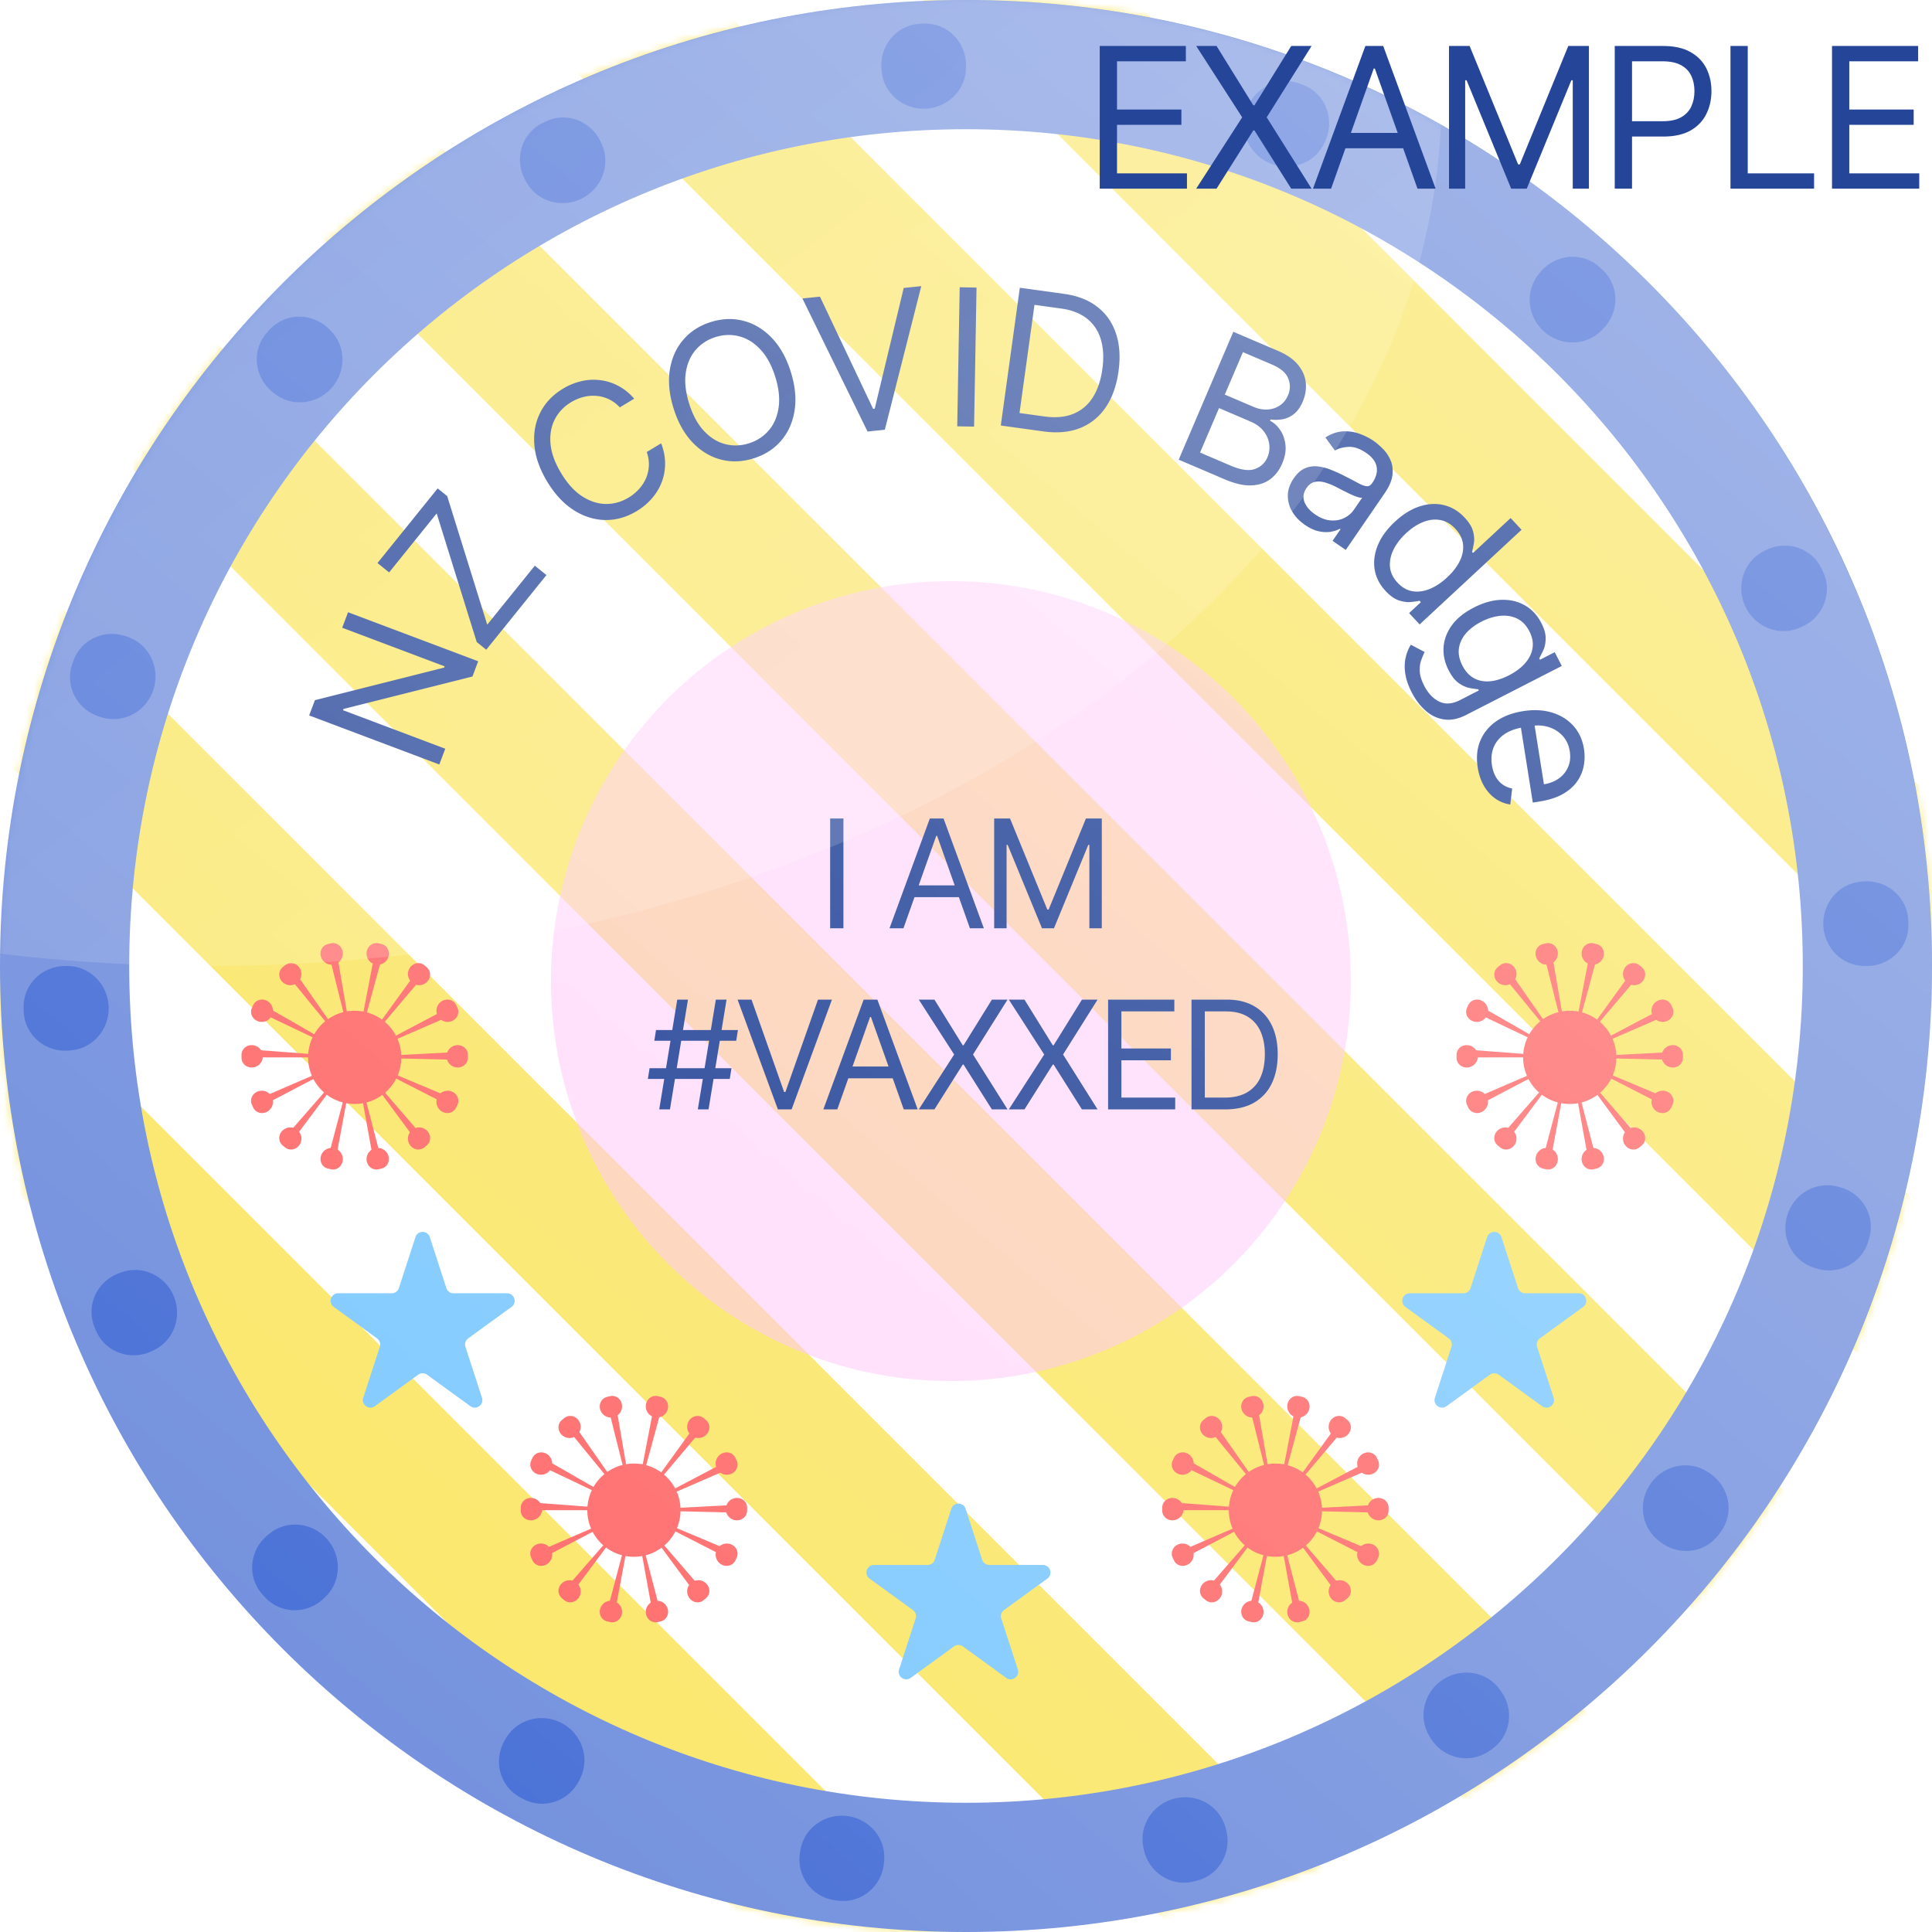 <svg xmlns="http://www.w3.org/2000/svg" fill="none" viewBox="0 0 256 256" xmlns:xlink="http://www.w3.org/1999/xlink">
  <circle cx="128" cy="128" r="128" fill="#fff"/>
  <mask id="a" width="256" height="256" x="0" y="0" maskUnits="userSpaceOnUse" style="mask-type:alpha">
    <path fill="#fff" d="M256 128c0 70.692-57.308 128-128 128C57.308 256 0 198.692 0 128 0 57.308 57.307 0 128 0c70.692 0 128 57.307 128 128Z"/>
  </mask>
  <g mask="url(#a)">
    <path fill="#FAE76C" fill-rule="evenodd" d="M16.543 33.242 2.638 47.147 220 264.51l13.905-13.905L16.543 33.242Zm-27.81 27.81-13.905 13.905 204.158 204.158 13.905-13.905L-11.267 61.052Zm-27.81 27.81-13.905 13.906L126.85 282.599l13.905-13.905L-39.077 88.862ZM86.07-36.284 99.975-50.19l189.562 189.563-13.905 13.905L86.07-36.284ZM72.165-22.38 58.26-8.474l202.767 202.767 13.905-13.905L72.165-22.379ZM30.45 19.337 44.355 5.43l204.852 204.852-13.905 13.905L30.45 19.337Z" clip-rule="evenodd"/>
  </g>
  <path id="c" d="M11.843 0c.963-.21 1.751.676 1.553 1.642a1.456 1.456 0 0 1-.554.886l1.113 6.491a6.189 6.189 0 0 1 2.21.022l1.225-6.37a1.456 1.456 0 0 1-.789-1.029C16.404.676 17.191-.21 18.154 0c.133.029.265.06.397.093.948.235 1.27 1.362.681 2.143a1.45 1.45 0 0 1-.884.562l-1.727 6.348a6.16 6.16 0 0 1 1.996.955l3.73-5.157a1.457 1.457 0 0 1-.249-1.233c.236-.97 1.347-1.435 2.128-.812.104.083.206.167.308.253.747.628.544 1.781-.324 2.227a1.441 1.441 0 0 1-1.08.109l-4.144 4.902a6.206 6.206 0 0 1 1.477 1.836l5.435-2.865a1.46 1.46 0 0 1 .267-1.372c.632-.778 1.84-.718 2.278.184.058.119.114.238.17.359.407.897-.286 1.857-1.27 1.876a1.452 1.452 0 0 1-.889-.271l-5.788 2.511c.287.661.462 1.382.501 2.138l6.09-.316c.122-.352.378-.663.77-.846.903-.423 1.957.151 1.97 1.149v.09l.001.063v.219l-.002.016c-.012.998-1.066 1.572-1.969 1.149a1.454 1.454 0 0 1-.792-.911l-6.062-.145a6.174 6.174 0 0 1-.477 2.242l5.663 2.375c.257-.218.593-.353.983-.345.985.019 1.678.979 1.27 1.876-.055.121-.11.24-.169.359-.439.902-1.646.962-2.278.184a1.457 1.457 0 0 1-.294-1.276l-5.373-2.749a6.204 6.204 0 0 1-1.469 1.867l4.031 4.681a1.445 1.445 0 0 1 1.15.087c.868.446 1.071 1.599.324 2.227-.102.086-.204.17-.308.253-.78.623-1.892.158-2.128-.812a1.46 1.46 0 0 1 .217-1.19l-3.652-4.954a6.147 6.147 0 0 1-2.104 1.005l1.573 6.025c.408.02.814.207 1.1.589.588.781.267 1.908-.68 2.143-.133.033-.265.064-.398.093-.963.21-1.75-.676-1.553-1.642a1.46 1.46 0 0 1 .622-.933l-1.12-6.174a6.267 6.267 0 0 1-2.23-.005l-1.143 6.151c.324.199.577.526.666.961.198.966-.59 1.852-1.553 1.642-.133-.029-.265-.06-.396-.093-.949-.235-1.269-1.362-.682-2.143a1.446 1.446 0 0 1 1.05-.585l1.6-6.035a6.156 6.156 0 0 1-2.113-1.023l-3.67 4.911c.26.332.383.778.267 1.257-.235.97-1.346 1.435-2.127.812a14.817 14.817 0 0 1-.309-.253c-.746-.628-.543-1.781.324-2.227a1.444 1.444 0 0 1 1.066-.114l4.085-4.681a6.19 6.19 0 0 1-1.41-1.785l-5.377 2.82a1.46 1.46 0 0 1-.318 1.15c-.632.778-1.84.718-2.278-.184a14.717 14.717 0 0 1-.169-.359c-.408-.897.284-1.857 1.27-1.876.442-.009.816.166 1.081.438l5.59-2.411a6.152 6.152 0 0 1-.504-2.446H2.82c-.045.49-.328.96-.848 1.203-.904.423-1.958-.151-1.97-1.149v-.388c.012-.998 1.066-1.572 1.97-1.149.273.128.481.318.623.541l6.246.474a6.124 6.124 0 0 1 .582-2.189L3.875 9.808c-.265.363-.695.61-1.219.6-.986-.019-1.678-.979-1.27-1.876.055-.121.111-.24.17-.359.437-.902 1.645-.962 2.277-.184.227.28.331.599.335.911l5.471 3.136a6.199 6.199 0 0 1 1.451-1.711L7.072 5.412a1.445 1.445 0 0 1-1.285-.033c-.867-.446-1.07-1.599-.324-2.227.102-.086.205-.17.31-.253.78-.623 1.891-.158 2.126.812.093.383.033.745-.128 1.045l3.692 5.287a6.142 6.142 0 0 1 2.034-.928L11.92 2.826a1.448 1.448 0 0 1-1.155-.59c-.587-.781-.267-1.908.682-2.143.131-.033.263-.064.396-.093z"/>
  <use x="70" y="184" fill="#FF6D6D" filter="url(#b)" xlink:href="#c"/>
  <use x="33" y="124" fill="#FF6D6D" filter="url(#b)" xlink:href="#c"/>
  <use x="194" y="124" fill="#FF6D6D" filter="url(#b)" xlink:href="#c"/>
  <use x="155" y="184" fill="#FF6D6D" filter="url(#b)" xlink:href="#c"/>
  <path fill="#7592DE" d="M256 128c0 70.692-57.308 128-128 128C57.308 256 0 198.692 0 128 0 57.308 57.308 0 128 0c70.692 0 128 57.308 128 128Zm-238.878 0c0 61.236 49.642 110.878 110.878 110.878S238.878 189.236 238.878 128 189.236 17.122 128 17.122 17.122 66.764 17.122 128Z"/>
  <g filter="url(#d)">
    <path fill="#4B72D7" d="M247.362 128c3.114 0 5.651-2.526 5.511-5.636l-.022-.47c-.152-3.11-2.916-5.387-6.016-5.094l-.293.027c-2.938.277-5.083 2.884-4.944 5.831.139 2.948 2.518 5.342 5.469 5.342h.295Z"/>
  </g>
  <g filter="url(#d)">
    <path fill="#4B72D7" d="M238.601 83.115c2.885-1.17 4.287-4.465 2.987-7.295a71.257 71.257 0 0 0-.197-.426c-1.31-2.825-4.727-3.895-7.49-2.459l-.261.136c-2.618 1.362-3.625 4.583-2.388 7.262 1.237 2.68 4.341 4.003 7.076 2.893l.273-.11Z"/>
  </g>
  <g filter="url(#d)">
    <path fill="#4B72D7" d="M212.401 43.599c2.202-2.202 2.211-5.783-.088-7.883l-.348-.316c-2.307-2.092-5.87-1.748-7.856.651l-.188.227c-1.881 2.273-1.555 5.633.628 7.62 2.182 1.985 5.557 1.996 7.644-.091l.208-.209Z"/>
  </g>
  <g filter="url(#d)">
    <path fill="#4B72D7" d="M175.657 18.565c1.243-2.855-.059-6.19-2.967-7.303l-.439-.168c-2.913-1.102-6.103.523-7.073 3.482l-.092.28c-.919 2.804.615 5.81 3.373 6.86 2.758 1.05 5.902-.175 7.08-2.88l.118-.271Z"/>
  </g>
  <g filter="url(#d)">
    <path fill="#4B72D7" d="M128 8.638c0-3.114-2.526-5.651-5.636-5.51-.157.006-.313.014-.47.021-3.11.152-5.387 2.916-5.094 6.016l.027.293c.277 2.938 2.884 5.083 5.831 4.944 2.948-.139 5.342-2.518 5.342-5.469v-.295Z"/>
  </g>
  <g filter="url(#d)">
    <path fill="#4B72D7" d="M79.635 18.876c-1.261-2.847-4.598-4.144-7.386-2.755l-.42.21c-2.782 1.4-3.743 4.849-2.22 7.564l.144.258c1.444 2.574 4.696 3.478 7.335 2.157 2.638-1.322 3.863-4.467 2.667-7.165l-.12-.27Z"/>
  </g>
  <g filter="url(#d)">
    <path fill="#4B72D7" d="M43.599 43.599c-2.202-2.202-5.783-2.21-7.883.088l-.316.348c-2.092 2.307-1.748 5.87.651 7.856l.227.188c2.273 1.881 5.633 1.555 7.62-.628 1.985-2.182 1.996-5.557-.091-7.644l-.209-.209Z"/>
  </g>
  <g filter="url(#d)">
    <path fill="#4B72D7" d="M16.894 84.38c-2.899-1.137-6.184.286-7.19 3.233l-.15.445c-.996 2.95.745 6.08 3.737 6.94l.283.082c2.836.816 5.785-.826 6.733-3.621.948-2.795-.392-5.892-3.139-6.97l-.274-.109Z"/>
  </g>
  <g filter="url(#d)">
    <path fill="#4B72D7" d="M8.638 128c-3.114 0-5.651 2.526-5.51 5.636.006.157.014.313.021.47.152 3.11 2.916 5.386 6.016 5.094l.293-.027c2.938-.277 5.083-2.884 4.944-5.831-.139-2.948-2.518-5.342-5.469-5.342h-.295Z"/>
  </g>
  <g filter="url(#d)">
    <path fill="#4B72D7" d="M15.79 168.694c-2.928 1.061-4.453 4.301-3.26 7.177l.18.434c1.204 2.872 4.578 4.07 7.393 2.738l.266-.126c2.668-1.262 3.795-4.443 2.66-7.167-1.136-2.724-4.188-4.163-6.963-3.157l-.277.101Z"/>
  </g>
  <g filter="url(#d)">
    <path fill="#4B72D7" d="M35.47 203.403c-2.413 1.967-2.785 5.528-.71 7.851l.313.35c2.083 2.315 5.663 2.334 7.882.149l.21-.207c2.102-2.071 2.118-5.446.148-7.643-1.97-2.198-5.326-2.551-7.614-.686l-.228.186Z"/>
  </g>
  <g filter="url(#d)">
    <path fill="#4B72D7" d="M66.908 230.542c-1.594 2.676-.723 6.148 2.021 7.62l.415.221c2.75 1.461 6.12.253 7.455-2.56l.127-.267c1.266-2.665.124-5.841-2.48-7.231-2.603-1.39-5.877-.571-7.387 1.964l-.151.253Z"/>
  </g>
  <g filter="url(#d)">
    <path fill="#4B72D7" d="M106.022 245.321c-.573 3.061 1.442 6.02 4.526 6.455l.465.064c3.085.424 5.832-1.873 6.115-4.974l.027-.294c.269-2.939-1.898-5.526-4.821-5.933-2.923-.406-5.714 1.492-6.257 4.392l-.055.29Z"/>
  </g>
  <g filter="url(#d)">
    <path fill="#4B72D7" d="M151.548 245.016c.615 3.053 3.591 5.042 6.613 4.291l.456-.115c3.019-.762 4.706-3.921 3.808-6.902l-.085-.282c-.852-2.826-3.83-4.414-6.692-3.696-2.863.717-4.74 3.522-4.158 6.415l.058.289Z"/>
  </g>
  <g filter="url(#d)">
    <path fill="#4B72D7" d="M189.538 230.276c1.605 2.668 5.078 3.54 7.671 1.816l.391-.261c2.586-1.734 3.112-5.275 1.263-7.781l-.175-.237c-1.752-2.375-5.09-2.868-7.545-1.23-2.454 1.639-3.279 4.911-1.757 7.44l.152.253Z"/>
  </g>
  <g filter="url(#d)">
    <path fill="#4B72D7" d="M219.862 204.214c2.397 1.988 5.962 1.665 7.84-.819l.283-.375c1.869-2.491 1.196-6.007-1.377-7.762l-.243-.166c-2.438-1.663-5.753-1.026-7.528 1.331-1.776 2.357-1.473 5.719.798 7.603l.227.188Z"/>
  </g>
  <g filter="url(#d)">
    <path fill="#4B72D7" d="M240.456 168.012c2.933 1.044 6.171-.485 7.081-3.463l.137-.45c.899-2.981-.941-6.052-3.96-6.816l-.286-.072c-2.861-.724-5.755 1.013-6.612 3.836-.858 2.824.582 5.877 3.362 6.866l.278.099Z"/>
  </g>
  <g filter="url(#e)">
    <circle cx="128" cy="128" r="53" fill="#FEC3F8" fill-opacity=".55"/>
  </g>
  <path fill="#254598" d="M111.759 108.455V123h-1.761v-14.545h1.761ZM119.713 123h-1.847l5.341-14.545h1.818L130.366 123h-1.847l-4.346-12.244h-.114L119.713 123Zm.681-5.682h7.444v1.563h-7.444v-1.563Zm11.338-8.863h2.102l4.943 12.073h.171l4.943-12.073h2.102V123h-1.648v-11.051h-.142L139.658 123h-1.591l-4.546-11.051h-.142V123h-1.647v-14.545ZM92.465 147l2.386-14.545h1.42L93.886 147h-1.42Zm-6.62-4.034.228-1.421h10.852l-.227 1.421H85.846ZM87.352 147l2.387-14.545h1.42L88.772 147h-1.42Zm-.653-9.091.227-1.42h10.852l-.227 1.42H86.698Zm12.882-5.454 4.318 12.244h.17l4.319-12.244h1.846L104.892 147h-1.818l-5.34-14.545h1.846ZM110.945 147h-1.846l5.341-14.545h1.818L121.599 147h-1.847l-4.346-12.244h-.114L110.945 147Zm.682-5.682h7.443v1.563h-7.443v-1.563Zm12.19-8.863 3.75 6.051h.113l3.75-6.051h2.074l-4.574 7.272 4.574 7.273h-2.074l-3.75-5.938h-.113l-3.75 5.938h-2.074l4.687-7.273-4.687-7.272h2.074Zm11.932 0 3.75 6.051h.113l3.75-6.051h2.074l-4.574 7.272 4.574 7.273h-2.074l-3.75-5.938h-.113l-3.75 5.938h-2.074l4.687-7.273-4.687-7.272h2.074ZM146.829 147v-14.545h8.778v1.562h-7.017v4.915h6.562v1.562h-6.562v4.944h7.131V147h-8.892Zm15.541 0h-4.488v-14.545h4.687c1.411 0 2.619.291 3.622.873 1.004.578 1.774 1.409 2.309 2.493.535 1.08.802 2.372.802 3.878 0 1.515-.27 2.819-.81 3.913a5.763 5.763 0 0 1-2.357 2.514c-1.033.583-2.287.874-3.765.874Zm-2.727-1.562h2.614c1.202 0 2.199-.233 2.99-.697a4.29 4.29 0 0 0 1.768-1.981c.388-.857.583-1.877.583-3.061 0-1.174-.192-2.185-.576-3.033-.383-.852-.956-1.505-1.718-1.96-.763-.459-1.712-.689-2.848-.689h-2.813v11.421Z"/>
  <g filter="url(#b)">
    <path fill="#81CAFF" d="M127.049 198.927c.299-.921 1.603-.921 1.902 0l2.192 6.747a1 1 0 0 0 .951.691h7.094c.969 0 1.372 1.239.588 1.809l-5.739 4.169a.999.999 0 0 0-.363 1.118l2.192 6.747c.299.922-.755 1.688-1.539 1.118l-5.739-4.169a1 1 0 0 0-1.176 0l-5.739 4.169c-.784.57-1.838-.196-1.539-1.118l2.192-6.747a.999.999 0 0 0-.363-1.118l-5.739-4.169c-.784-.57-.381-1.809.588-1.809h7.094a1 1 0 0 0 .951-.691l2.192-6.747Z"/>
  </g>
  <g filter="url(#b)">
    <path fill="#81CAFF" d="M56.049 162.927c.3-.921 1.603-.921 1.902 0l2.192 6.747a1 1 0 0 0 .951.691h7.094c.969 0 1.372 1.239.588 1.809l-5.74 4.169a1 1 0 0 0-.362 1.118l2.192 6.747c.3.922-.755 1.688-1.54 1.118l-5.738-4.169a.999.999 0 0 0-1.176 0l-5.739 4.169c-.784.57-1.838-.196-1.539-1.118l2.192-6.747a1 1 0 0 0-.363-1.118l-5.739-4.169c-.784-.57-.38-1.809.588-1.809h7.094a1 1 0 0 0 .95-.691l2.193-6.747Z"/>
  </g>
  <g filter="url(#b)">
    <path fill="#81CAFF" d="M198.049 162.927c.299-.921 1.603-.921 1.902 0l2.192 6.747a1 1 0 0 0 .951.691h7.094c.969 0 1.372 1.239.588 1.809l-5.739 4.169a.999.999 0 0 0-.363 1.118l2.192 6.747c.299.922-.755 1.688-1.539 1.118l-5.739-4.169a1 1 0 0 0-1.176 0l-5.739 4.169c-.784.57-1.838-.196-1.539-1.118l2.192-6.747a.999.999 0 0 0-.363-1.118l-5.739-4.169c-.784-.57-.381-1.809.588-1.809h7.094a1 1 0 0 0 .951-.691l2.192-6.747Z"/>
  </g>
  <path fill="#254598" d="m46.119 81.124 17.245 6.497-.762 2.021-17.08 4.296-.064.168 13.54 5.102-.787 2.088-17.245-6.498.762-2.02 17.127-4.317.063-.168-13.574-5.115.775-2.054ZM64.43 86.09l-1.261-1.016-5.306-17.042-6.304 7.817-1.541-1.243 7.976-9.89 1.26 1.017 5.307 17.042 6.304-7.817 1.541 1.243-7.976 9.89Zm19.605-33.263-1.91 1.154a4.638 4.638 0 0 0-1.468-1.09 4.613 4.613 0 0 0-1.65-.434 5.039 5.039 0 0 0-1.707.149c-.57.148-1.117.38-1.64.696-.955.577-1.675 1.34-2.159 2.292-.478.948-.663 2.03-.552 3.245.116 1.213.586 2.502 1.411 3.868.825 1.366 1.747 2.382 2.767 3.049 1.024.663 2.067 1.004 3.13 1.021 1.066.015 2.077-.266 3.032-.843a6.147 6.147 0 0 0 1.38-1.128c.395-.435.706-.913.93-1.435a4.727 4.727 0 0 0 .098-3.476l1.91-1.153c.344.893.517 1.773.522 2.639a6.91 6.91 0 0 1-.436 2.481A7.252 7.252 0 0 1 86.4 66.02a8.285 8.285 0 0 1-2.032 1.7c-1.345.813-2.74 1.207-4.184 1.183-1.445-.025-2.834-.462-4.166-1.31-1.333-.85-2.502-2.106-3.507-3.77-1.004-1.663-1.572-3.283-1.703-4.857-.132-1.575.128-3.007.779-4.297.65-1.29 1.648-2.341 2.993-3.154a8.284 8.284 0 0 1 2.451-1.007 7.146 7.146 0 0 1 2.517-.133c.831.1 1.63.355 2.394.762.761.402 1.459.965 2.093 1.69Zm20.748-3.559c.582 1.854.75 3.562.504 5.123-.245 1.56-.837 2.89-1.774 3.99-.938 1.099-2.157 1.884-3.656 2.355-1.5.47-2.948.523-4.346.157-1.397-.367-2.643-1.12-3.736-2.26-1.094-1.14-1.932-2.638-2.514-4.493-.582-1.854-.75-3.562-.505-5.123.246-1.56.837-2.89 1.775-3.99.938-1.099 2.156-1.884 3.656-2.355 1.5-.47 2.948-.523 4.345-.156 1.398.366 2.643 1.119 3.737 2.26 1.094 1.14 1.932 2.637 2.514 4.492Zm-2.061.646c-.478-1.522-1.136-2.727-1.974-3.614-.832-.89-1.765-1.468-2.798-1.734-1.028-.269-2.074-.236-3.138.098-1.065.334-1.945.906-2.64 1.715-.69.808-1.125 1.815-1.305 3.023-.175 1.205-.024 2.57.454 4.091.478 1.523 1.133 2.729 1.966 3.618.838.888 1.77 1.466 2.798 1.734 1.033.267 2.082.233 3.147-.101 1.064-.334 1.941-.905 2.631-1.713.695-.809 1.13-1.816 1.305-3.022.181-1.207.032-2.572-.446-4.095Zm5.926-10.606 7.043 14.866.214-.023 3.841-15.994 2.327-.242-4.829 19.028-2.291.238-8.632-17.631 2.327-.242Zm20.747-1.205-.325 18.426-2.232-.04.326-18.425 2.231.04Zm8.847 19.059-5.633-.779 2.523-18.255 5.883.814c1.771.245 3.236.82 4.395 1.724 1.159.9 1.981 2.076 2.464 3.53.484 1.447.596 3.116.334 5.006-.263 1.901-.828 3.491-1.695 4.77-.866 1.273-1.998 2.189-3.395 2.747-1.397.551-3.022.7-4.876.443Zm-3.152-2.434 3.281.453c1.509.209 2.8.09 3.873-.355 1.073-.445 1.927-1.171 2.563-2.18.636-1.008 1.057-2.255 1.262-3.74.204-1.474.139-2.776-.196-3.906-.333-1.136-.939-2.056-1.817-2.758-.877-.709-2.028-1.162-3.454-1.36l-3.53-.487-1.982 14.333Zm21.092 6.182 7.239-16.948 5.925 2.531c1.18.504 2.067 1.124 2.659 1.86.595.73.934 1.517 1.017 2.362.085.839-.049 1.672-.402 2.5-.311.727-.698 1.273-1.16 1.637a3.286 3.286 0 0 1-1.49.694c-.531.1-1.068.111-1.61.037l-.071.165c.504.255.948.66 1.331 1.214.382.555.618 1.217.707 1.985.09.77-.057 1.6-.438 2.494-.363.85-.883 1.531-1.559 2.045-.676.513-1.515.79-2.518.832-1.002.042-2.171-.223-3.506-.793l-6.124-2.616Zm2.83-.945 4.071 1.74c1.341.572 2.403.72 3.187.441.793-.281 1.348-.794 1.666-1.54a3.288 3.288 0 0 0 .24-1.775 3.452 3.452 0 0 0-.748-1.71c-.413-.528-.99-.95-1.729-1.266l-4.17-1.781-2.517 5.891Zm3.28-7.679 3.807 1.626c.617.264 1.226.38 1.827.35a3.18 3.18 0 0 0 1.63-.517c.486-.314.856-.77 1.111-1.365a2.805 2.805 0 0 0 .031-2.227c-.294-.746-1.004-1.359-2.13-1.84l-3.872-1.654-2.404 5.627Zm10.622 17.266c-.722-.496-1.284-1.082-1.687-1.757a4.098 4.098 0 0 1-.583-2.157c.014-.762.275-1.514.784-2.256.448-.653.94-1.094 1.475-1.323a3.303 3.303 0 0 1 1.693-.257c.59.062 1.184.215 1.781.457a21.05 21.05 0 0 1 1.774.803c.754.386 1.361.704 1.822.954.469.25.842.385 1.118.407.281.025.518-.103.711-.385l.041-.06c.502-.731.692-1.438.569-2.118-.117-.677-.579-1.292-1.385-1.845-.836-.574-1.617-.84-2.343-.8-.726.04-1.328.202-1.806.485l-1.255-1.733c.772-.49 1.537-.757 2.296-.804a5.397 5.397 0 0 1 2.193.304c.702.249 1.34.57 1.914.963.366.252.756.584 1.17 1 .422.412.764.905 1.026 1.478.267.576.364 1.235.291 1.978-.073.743-.42 1.567-1.041 2.472l-5.151 7.51-1.751-1.202 1.059-1.543-.089-.061c-.289.166-.668.295-1.139.387-.47.092-1.003.079-1.599-.039-.596-.118-1.225-.404-1.888-.858Zm1.346-1.39c.693.475 1.37.739 2.031.793.667.057 1.269-.047 1.806-.311.543-.26.977-.629 1.303-1.103l1.099-1.603c-.135.038-.354.008-.658-.091-.294-.1-.624-.236-.988-.405-.355-.171-.7-.342-1.034-.513a68.47 68.47 0 0 0-.795-.415 8.131 8.131 0 0 0-1.475-.586c-.479-.14-.93-.161-1.352-.065-.414.094-.774.364-1.079.81-.417.608-.508 1.222-.271 1.843.244.618.716 1.167 1.413 1.646Zm9.327 10.133c-.784-.844-1.262-1.787-1.436-2.829-.17-1.046-.033-2.115.411-3.206.448-1.096 1.208-2.142 2.28-3.138 1.064-.988 2.156-1.663 3.277-2.025 1.122-.362 2.198-.416 3.228-.161 1.031.254 1.942.808 2.734 1.66.612.66.986 1.282 1.122 1.869.144.587.171 1.11.082 1.57-.081.46-.156.828-.225 1.105l.122.132 4.984-4.63 1.445 1.556L188.11 82.74l-1.397-1.503 1.556-1.445-.171-.185c-.291.058-.675.111-1.152.162-.473.046-1.001-.025-1.584-.212-.579-.19-1.17-.612-1.775-1.262Zm1.594-1.087c.58.624 1.232 1 1.958 1.129.729.124 1.488.03 2.277-.286.793-.319 1.571-.833 2.336-1.544.756-.702 1.315-1.426 1.678-2.172.367-.751.509-1.489.426-2.213-.08-.729-.413-1.41-1.001-2.043-.613-.659-1.292-1.051-2.039-1.176-.738-.125-1.497-.03-2.277.285-.771.315-1.513.804-2.225 1.465-.721.67-1.274 1.388-1.659 2.155-.376.767-.536 1.53-.479 2.287.066.758.401 1.462 1.005 2.113Zm1.87 14.514c-.468-.913-.753-1.758-.854-2.535-.107-.774-.083-1.477.072-2.11a5.602 5.602 0 0 1 .672-1.648l1.828.964c-.137.286-.282.633-.436 1.043-.16.412-.23.9-.211 1.462.016.572.214 1.228.594 1.97.509.994 1.169 1.69 1.981 2.09.811.4 1.73.337 2.755-.188l2.498-1.28-.082-.16c-.295-.025-.674-.08-1.136-.166-.455-.085-.932-.299-1.431-.642-.492-.342-.943-.913-1.353-1.714-.509-.993-.731-2.004-.666-3.035.068-1.026.433-1.998 1.094-2.917.665-.913 1.638-1.698 2.919-2.354 1.26-.646 2.47-.986 3.632-1.022 1.166-.038 2.208.206 3.126.734.923.525 1.649 1.305 2.18 2.34.41.802.602 1.505.576 2.112-.018.609-.131 1.125-.339 1.549-.2.425-.371.762-.513 1.01l.098.193 1.954-1.001.936 1.826-12.653 6.482c-1.057.542-2.04.742-2.948.6-.911-.132-1.728-.523-2.45-1.17-.726-.64-1.34-1.45-1.843-2.433Zm6.726-3.527c.388.758.89 1.31 1.505 1.655.615.346 1.318.488 2.109.426.791-.061 1.64-.325 2.548-.79.886-.454 1.6-.988 2.141-1.602.541-.614.87-1.282.986-2.002.117-.72-.022-1.464-.416-2.233-.41-.801-.955-1.365-1.634-1.69-.677-.321-1.425-.44-2.245-.357-.818.089-1.643.346-2.476.773-.854.438-1.541.958-2.061 1.562-.512.606-.819 1.269-.922 1.989-.095.722.06 1.479.465 2.269Zm2.031 13.513c-.208-1.315-.098-2.496.331-3.542.436-1.04 1.137-1.902 2.104-2.584.974-.677 2.16-1.126 3.558-1.348 1.398-.222 2.671-.163 3.818.177 1.155.345 2.104.93 2.848 1.753.751.828 1.224 1.858 1.42 3.09a6.548 6.548 0 0 1-.021 2.163 5.29 5.29 0 0 1-.855 2.077c-.437.652-1.064 1.216-1.881 1.692-.818.476-1.863.815-3.137 1.018l-.889.141-1.67-10.522 1.813-.288 1.332 8.389c.77-.122 1.433-.385 1.988-.789a3.535 3.535 0 0 0 1.225-1.525c.261-.613.331-1.298.211-2.056-.133-.836-.455-1.526-.966-2.07a4.144 4.144 0 0 0-1.822-1.141 4.754 4.754 0 0 0-2.192-.153l-1.209.192c-1.031.163-1.876.48-2.537.949-.653.474-1.116 1.061-1.388 1.76-.265.698-.331 1.471-.197 2.318.088.551.244 1.037.468 1.457.232.424.531.775.896 1.051.372.275.809.464 1.311.566l-.247 2.117a4.563 4.563 0 0 1-1.984-.788c-.595-.422-1.097-.98-1.505-1.674-.402-.696-.676-1.505-.823-2.43Z"/>
  <circle cx="128" cy="128" r="128" fill="url(#f)" fill-opacity=".3"/>
  <mask id="g" width="256" height="256" x="0" y="0" maskUnits="userSpaceOnUse" style="mask-type:alpha">
    <circle cx="128" cy="128" r="128" fill="#C4C4C4"/>
  </mask>
  <g mask="url(#g)">
    <ellipse cx="27.5" cy="13" fill="url(#h)" fill-opacity=".15" rx="163.5" ry="115"/>
  </g>
  <path d="M145.72 25V6.091H157.132V8.122H148.01V14.511H156.541V16.543H148.01V22.969H157.28V25H145.72ZM161.197 6.091L166.072 13.957H166.22L171.095 6.091H173.791L167.845 15.546L173.791 25H171.095L166.22 17.281H166.072L161.197 25H158.501L164.595 15.546L158.501 6.091H161.197ZM176.376 25H173.976L180.919 6.091H183.282L190.226 25H187.825L182.174 9.082H182.027L176.376 25ZM177.263 17.614H186.939V19.645H177.263V17.614ZM192.001 6.091H194.734L201.16 21.787H201.382L207.808 6.091H210.541V25H208.399V10.633H208.214L202.305 25H200.237L194.328 10.633H194.143V25H192.001V6.091ZM213.962 25V6.091H220.351C221.834 6.091 223.047 6.359 223.989 6.894C224.937 7.424 225.638 8.141 226.094 9.045C226.549 9.95 226.777 10.96 226.777 12.074C226.777 13.188 226.549 14.2 226.094 15.111C225.645 16.023 224.949 16.749 224.007 17.291C223.065 17.826 221.859 18.094 220.388 18.094H215.808V16.062H220.314C221.33 16.062 222.145 15.887 222.761 15.536C223.376 15.185 223.823 14.711 224.1 14.114C224.383 13.511 224.524 12.831 224.524 12.074C224.524 11.317 224.383 10.64 224.1 10.043C223.823 9.446 223.373 8.978 222.752 8.639C222.13 8.295 221.305 8.122 220.277 8.122H216.252V25H213.962ZM229.296 25V6.091H231.585V22.969H240.375V25H229.296ZM242.751 25V6.091H254.163V8.122H245.04V14.511H253.572V16.543H245.04V22.969H254.31V25H242.751Z" fill="#254598"/>
  <defs>
    <filter id="d" color-interpolation-filters="sRGB" filterUnits="userSpaceOnUse">
      <feBlend in="SourceGraphic" in2="BackgroundImageFix" result="shape"/>
      <feColorMatrix in="SourceAlpha" result="hardAlpha" values="0 0 0 0 0 0 0 0 0 0 0 0 0 0 0 0 0 0 127 0"/>
      <feOffset dx="-1" dy="1"/>
      <feComposite in2="hardAlpha" k2="-1" k3="1" operator="arithmetic"/>
      <feColorMatrix values="0 0 0 0 1 0 0 0 0 1 0 0 0 0 1 0 0 0 0.38 0"/>
      <feBlend in2="shape" result="a"/>
      <feColorMatrix in="SourceAlpha" result="hardAlpha" values="0 0 0 0 0 0 0 0 0 0 0 0 0 0 0 0 0 0 127 0"/>
      <feOffset dx="1" dy="-1"/>
      <feComposite in2="hardAlpha" k2="-1" k3="1" operator="arithmetic"/>
      <feColorMatrix values="0 0 0 0 0 0 0 0 0 0 0 0 0 0 0 0 0 0 0.25 0"/>
      <feBlend in2="a" result="b"/>
    </filter>
    <filter id="e" width="114" height="114" x="71" y="71" color-interpolation-filters="sRGB" filterUnits="userSpaceOnUse">
      <feFlood flood-opacity="0" result="BackgroundImageFix"/>
      <feBlend mode="normal" in="SourceGraphic" in2="BackgroundImageFix" result="shape"/>
      <feColorMatrix in="SourceAlpha" type="matrix" values="0 0 0 0 0 0 0 0 0 0 0 0 0 0 0 0 0 0 127 0" result="hardAlpha"/>
      <feOffset dx="-2" dy="2"/>
      <feComposite in2="hardAlpha" operator="arithmetic" k2="-1" k3="1"/>
      <feColorMatrix type="matrix" values="0 0 0 0 0 0 0 0 0 0 0 0 0 0 0 0 0 0 0.15 0"/>
      <feBlend mode="normal" in2="shape" result="a"/>
    </filter>
    <filter id="b" color-interpolation-filters="sRGB" filterUnits="userSpaceOnUse">
      <feBlend in="SourceGraphic" in2="BackgroundImageFix" result="shape"/>
      <feColorMatrix in="SourceAlpha" result="hardAlpha" values="0 0 0 0 0 0 0 0 0 0 0 0 0 0 0 0 0 0 127 0"/>
      <feOffset dx="-1" dy="1"/>
      <feComposite in2="hardAlpha" k2="-1" k3="1" operator="arithmetic"/>
      <feColorMatrix values="0 0 0 0 0 0 0 0 0 0 0 0 0 0 0 0 0 0 0.25 0"/>
      <feBlend in2="shape" result="a"/>
    </filter>
    <linearGradient id="f" x1="210.5" x2="42.5" y1="27" y2="225" gradientUnits="userSpaceOnUse">
      <stop stop-color="#fff"/>
      <stop offset="1" stop-color="#fff" stop-opacity="0"/>
    </linearGradient>
    <linearGradient id="h" x1="-59" x2="102.5" y1="-109.5" y2="95" gradientUnits="userSpaceOnUse">
      <stop stop-color="#fff" stop-opacity="0"/>
      <stop offset="1" stop-color="#fff"/>
    </linearGradient>
  </defs>
</svg>